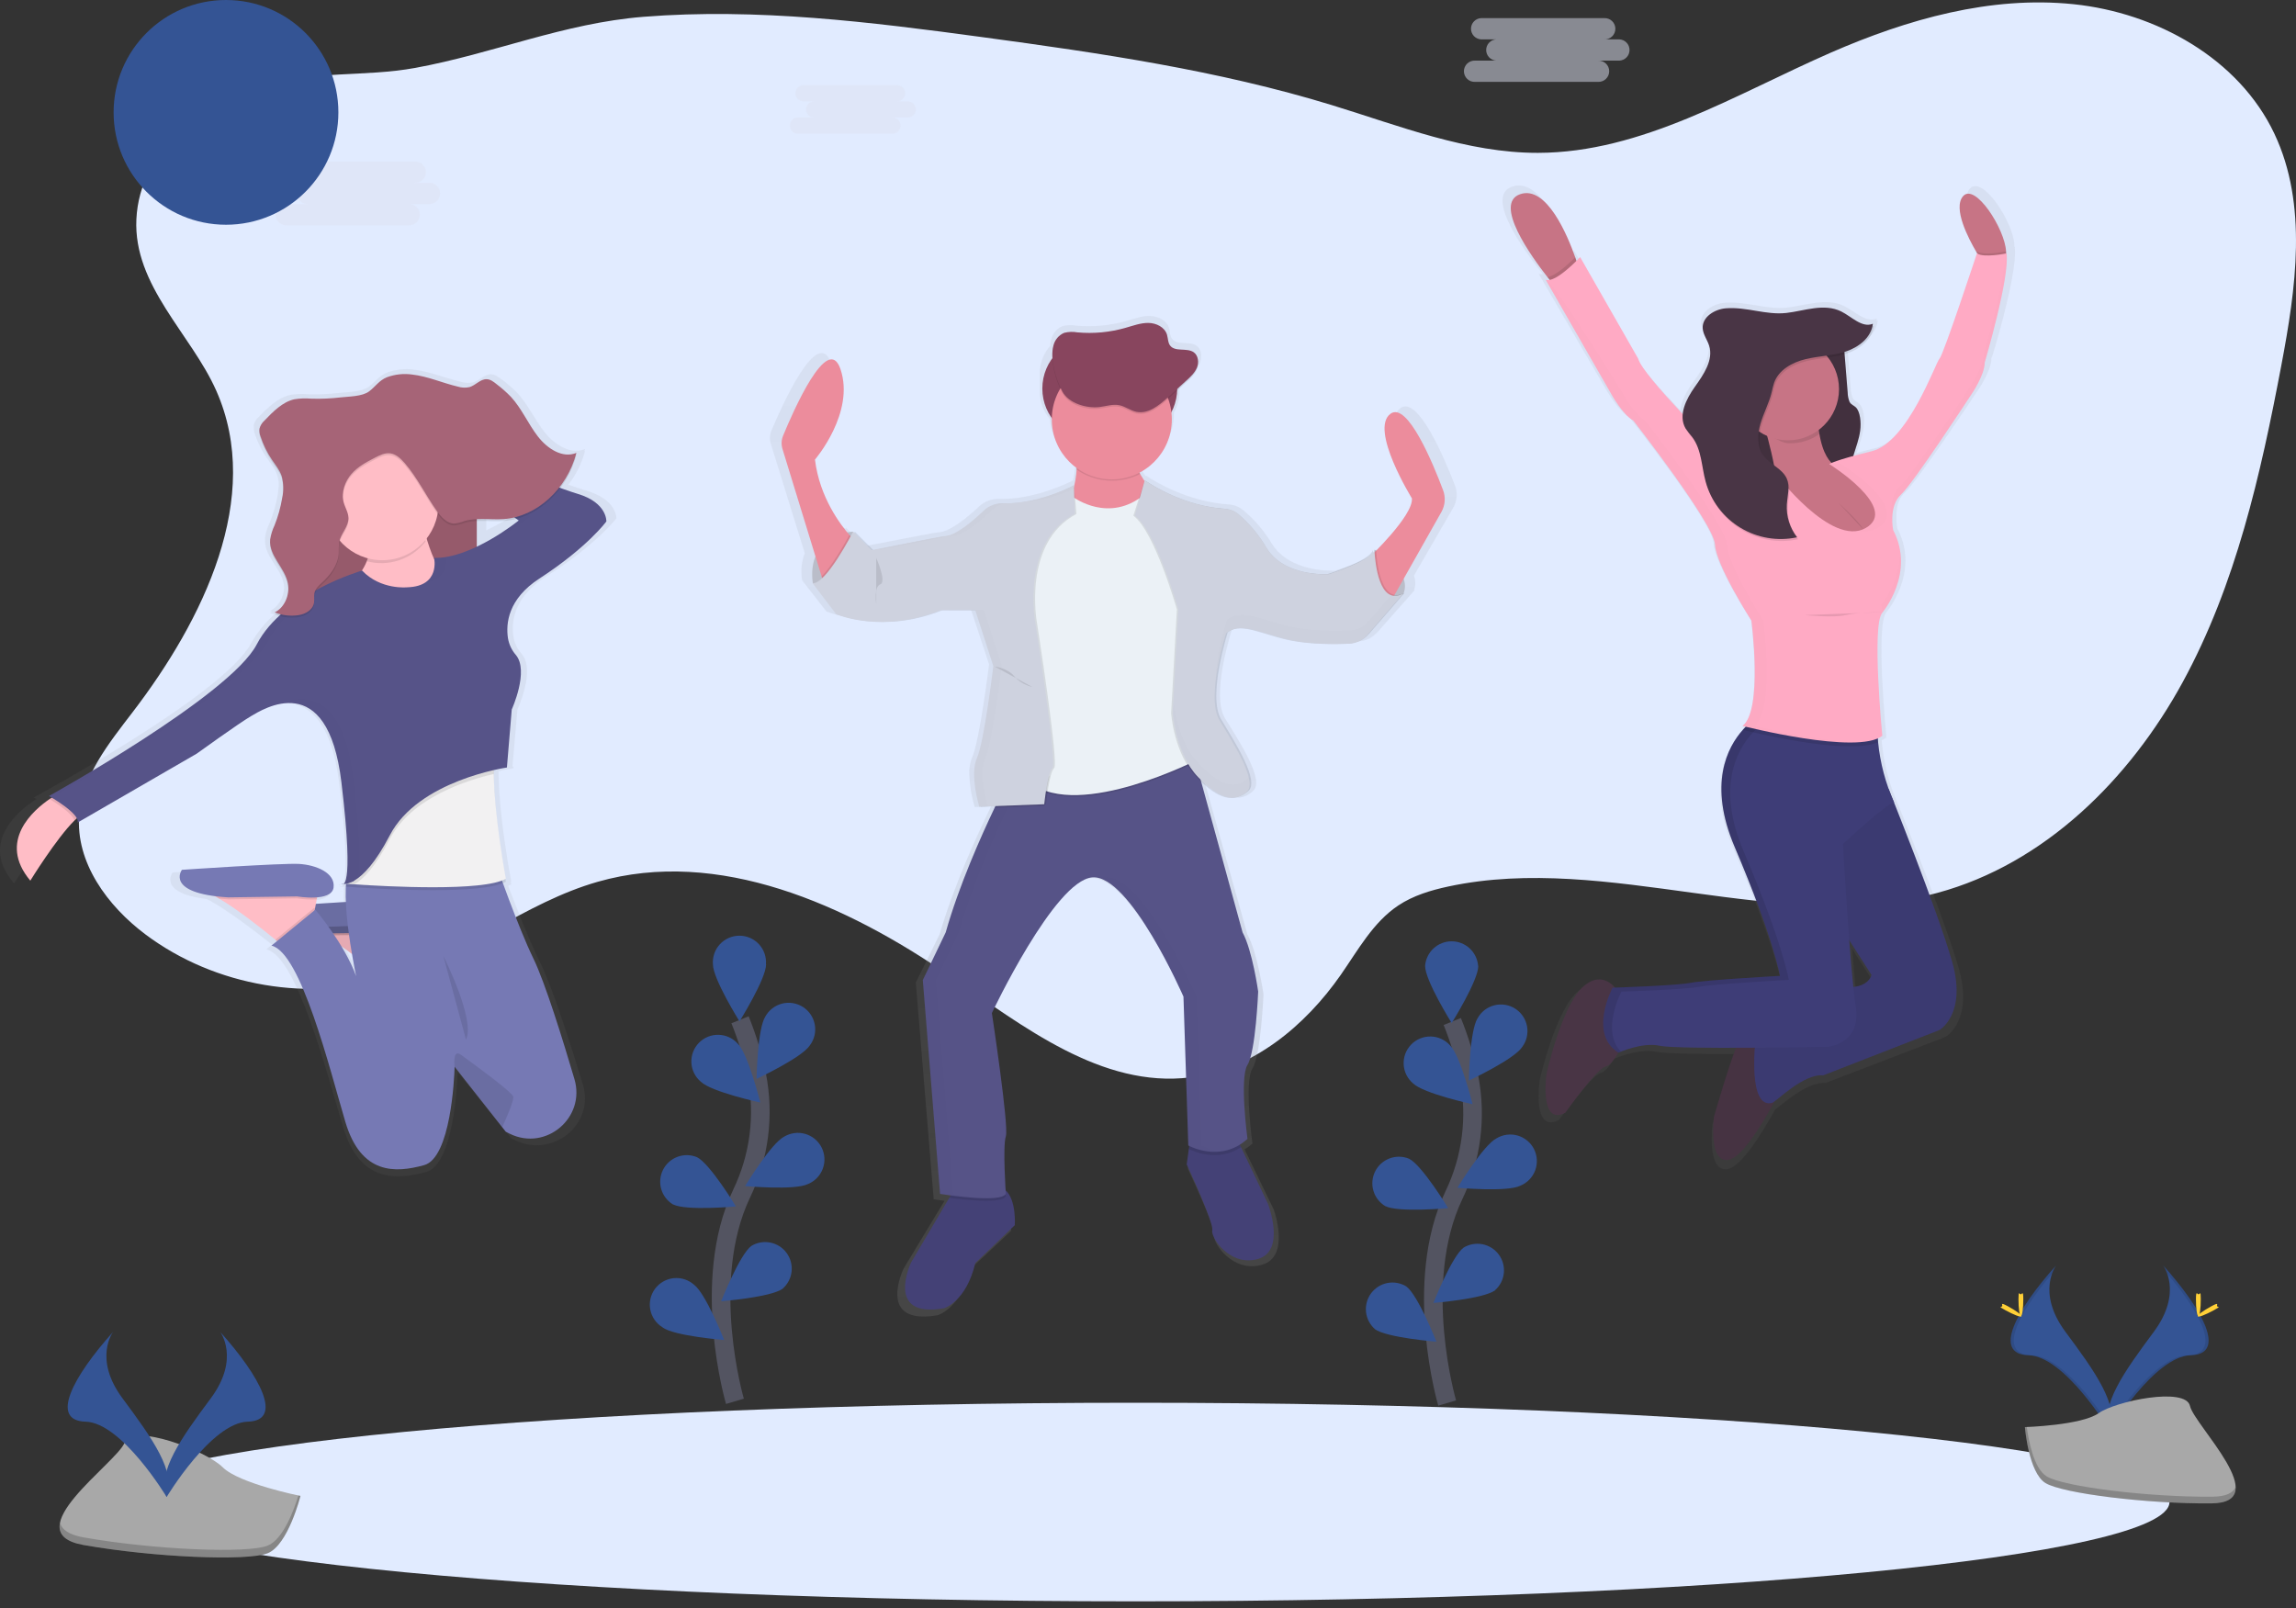 <svg width="247" height="173" viewBox="0 0 247 173" fill="none" xmlns="http://www.w3.org/2000/svg">
<rect x="0" y="0" width="247" height="173" fill="#333333" stroke="none"/>
<path d="M23.267 42.037C28.343 53.502 21.868 66.705 14.246 76.647C11.694 79.981 8.878 83.476 8.525 87.657C8.098 92.773 11.562 97.474 15.671 100.548C23.165 106.15 33.401 107.881 42.321 105.055C50.028 102.613 56.509 97.097 64.284 94.874C77.287 91.15 91.069 97.323 102.205 105.016C110.087 110.453 118.528 117.079 128.03 115.914C134.716 115.095 140.39 110.401 144.242 104.875C146.101 102.207 147.719 99.217 150.426 97.417C152.035 96.346 153.926 95.779 155.817 95.373C173.081 91.683 191.404 100.688 208.44 96.057C219.947 92.936 229.122 83.835 234.827 73.362C240.533 62.89 243.196 51.066 245.414 39.351C246.99 31.029 248.298 22.039 244.676 14.386C240.842 6.283 231.97 1.37 223.052 0.45C214.135 -0.471 205.192 2.07 196.977 5.653C186.713 10.142 176.652 16.425 165.449 16.445C157.819 16.461 150.543 13.533 143.248 11.299C131.052 7.567 118.369 5.713 105.731 4.002C93.631 2.364 81.411 0.84 69.238 1.807C60.625 2.491 53.019 5.783 44.661 7.307C39.213 8.301 33.739 7.567 28.392 9.232C21.808 11.291 15.036 16.063 14.672 23.579C14.329 30.733 20.575 35.954 23.267 42.037Z" fill="#E1EBFF"/>
<path d="M156.529 52.246C155.419 49.352 152.556 42.549 150.67 43.899C148.288 45.605 153.052 53.141 153.052 53.141C153.188 54.525 150.509 57.403 149.074 58.839C149.074 58.724 149.074 58.659 149.074 58.659C149.06 58.714 149.039 58.766 149.011 58.815L148.892 58.75C148.86 58.865 148.802 58.971 148.722 59.06C148.722 58.865 148.709 58.75 148.709 58.75C148.434 59.918 143.623 61.398 143.623 61.398C143.623 61.398 143.493 61.398 143.269 61.398C141.933 61.398 138.453 61.096 136.841 58.516C136.007 57.119 134.94 55.874 133.686 54.837C133.257 54.5 132.736 54.302 132.191 54.27C127.736 53.984 124.13 51.729 123.409 51.248L123.277 51.157L123.248 51.24C123.079 50.998 122.915 50.741 122.762 50.475L122.684 50.333C123.762 49.791 124.669 48.962 125.305 47.936C125.941 46.911 126.28 45.73 126.285 44.523C126.285 44.479 126.285 44.432 126.285 44.388C126.677 43.71 126.884 42.942 126.884 42.159V41.379L127.9 40.474C128.366 40.06 128.847 39.624 129.084 39.054C129.179 38.824 129.221 38.575 129.208 38.326C129.231 38.113 129.199 37.897 129.115 37.7C129.032 37.502 128.899 37.329 128.73 37.197C127.95 36.659 126.649 37.197 126.085 36.448C125.825 36.11 125.872 35.65 125.745 35.252C125.484 34.443 124.548 34.007 123.682 33.994C122.816 33.981 121.987 34.295 121.155 34.532C119.406 35.028 117.582 35.199 115.772 35.036C115.282 34.949 114.779 34.967 114.297 35.088C114.003 35.21 113.741 35.4 113.533 35.641C113.325 35.883 113.177 36.17 113.101 36.48C113.037 36.712 112.998 36.951 112.986 37.192C112.261 38.011 111.86 39.066 111.858 40.159V42.159C111.859 43.227 112.242 44.259 112.937 45.069C113.019 46.01 113.305 46.922 113.775 47.741C114.246 48.56 114.889 49.267 115.66 49.812C115.66 49.864 115.66 49.917 115.66 49.971L115.694 49.992C115.652 50.612 115.556 51.227 115.408 51.83V51.698C115.408 51.698 111.767 53.635 107.866 53.682H107.437C106.668 53.656 105.919 53.937 105.357 54.462C104.202 55.549 102.179 57.268 100.936 57.268C100.676 57.268 94.112 58.55 93.025 58.763L90.994 56.774L90.932 56.891L90.812 56.774C90.59 56.791 90.369 56.823 90.151 56.87C89.111 55.638 87.031 52.772 86.55 48.926C86.55 48.926 91.041 43.81 89.39 39.044C87.98 34.982 84.098 43.688 82.995 46.312C82.802 46.77 82.778 47.282 82.927 47.755L86.576 59.515C86.228 60.426 86.129 61.413 86.287 62.375H86.246L88.903 65.785C88.903 65.785 90.903 66.638 94.031 66.622C96.324 66.626 98.597 66.19 100.725 65.337H101.341L101.224 65.382H104.389L106.402 71.469C106.334 72.023 105.362 79.754 104.582 81.484C104.35 82.062 104.246 82.682 104.275 83.304C104.316 84.499 104.511 85.683 104.855 86.828L106.618 86.763L106.55 86.901C105.058 89.961 102.564 95.415 101.089 100.512L98.522 105.713L100.447 129.039H100.525L100.673 129.062C100.881 129.094 101.193 129.14 101.604 129.192L101.453 129.453L97.212 136.474C97.212 136.474 94.188 142.666 100.879 141.498C100.879 141.498 103.352 140.78 104.361 136.557L108.761 132.43C108.761 132.43 108.966 129.689 107.72 128.594C107.642 127.328 107.445 123.63 107.749 122.741C108.116 121.664 106.189 109.283 106.189 109.283C106.189 109.283 113.153 94.837 117.371 94.478C117.68 94.457 117.991 94.497 118.284 94.598C121.75 95.727 125.95 104.108 127.185 106.716L127.242 106.836V106.859L127.289 106.961V106.989L127.331 107.078V107.101L127.367 107.182V107.2L127.398 107.265V107.291L127.422 107.341V107.361L127.437 107.398V107.419V107.442L127.45 107.473L127.999 123.713L128.054 123.742H128.08L128.033 124.077L127.794 125.755C127.794 125.755 130.818 132.126 130.633 132.932C130.449 133.738 132.649 136.971 135.764 136.073C138.88 135.176 137.025 130.118 137.025 130.118L134.024 123.934L133.892 123.659C134.191 123.475 134.473 123.265 134.734 123.032C134.734 123.032 133.819 116.393 134.734 114.957C135.65 113.522 135.925 106.971 135.925 106.971C135.925 106.971 135.283 102.485 134.183 100.512L129.575 84.064C130.956 85.348 132.03 85.85 132.927 85.816H133.075C133.47 85.824 133.859 85.727 134.204 85.535C134.389 85.431 134.563 85.308 134.724 85.169C134.755 85.142 134.783 85.114 134.81 85.083V85.083C136.092 84.006 133.343 79.788 131.785 77.281C130.285 74.863 132.352 68.291 132.508 67.803C132.647 67.701 132.796 67.614 132.953 67.543C133.276 67.404 133.622 67.329 133.972 67.322C135.465 67.374 137.301 68.232 139.574 68.663C141.153 68.932 142.754 69.056 144.356 69.035H144.45C145.087 69.035 145.664 69.022 146.132 69.004C146.559 68.987 146.977 68.874 147.355 68.674V68.674C147.678 68.485 147.971 68.248 148.223 67.972L152.212 63.465L152.108 63.514C152.302 63.003 152.302 62.439 152.108 61.928L156.324 54.647C156.537 54.288 156.666 53.886 156.701 53.47C156.737 53.054 156.678 52.636 156.529 52.246V52.246Z" fill="url(#paint0_linear_1_745)"/>
<path d="M109.169 131.814L104.922 135.884C103.95 140.044 101.56 140.749 101.56 140.749C95.103 141.899 98.021 135.808 98.021 135.808L102.116 128.878L102.621 128.022C102.621 128.022 105.541 127.138 107.486 127.669C107.732 127.736 107.959 127.859 108.15 128.028C109.369 129.086 109.169 131.814 109.169 131.814Z" fill="#444176"/>
<path d="M135.353 135.441C132.344 136.326 130.222 133.143 130.412 132.344C130.602 131.546 127.664 125.276 127.664 125.276L127.892 123.622L128.106 122.091L133.047 122.444L133.512 123.422L136.409 129.52C136.409 129.52 138.362 134.557 135.353 135.441Z" fill="#444176"/>
<path opacity="0.1" d="M108.196 128.719C107.731 129.518 103.957 129.115 102.119 128.865L102.623 128.009C102.623 128.009 105.544 127.125 107.489 127.656C107.734 127.723 107.961 127.846 108.152 128.015C108.178 128.446 108.196 128.719 108.196 128.719Z" fill="black"/>
<path opacity="0.1" d="M133.517 123.417C130.987 125.102 128.293 123.828 127.887 123.617L128.101 122.085L133.042 122.439L133.517 123.417Z" fill="black"/>
<path d="M134.204 114.565C133.32 115.979 134.204 122.527 134.204 122.527C131.284 125.182 127.835 123.235 127.835 123.235L127.315 107.223C127.315 107.223 121.566 94.041 117.496 94.395C113.426 94.749 106.704 108.992 106.704 108.992C106.704 108.992 108.56 121.198 108.207 122.254C107.853 123.31 108.207 128.446 108.207 128.446C107.588 129.507 101.131 128.446 101.131 128.446L99.274 105.445L101.739 100.311C103.157 95.287 105.565 89.909 107.005 86.893C107.72 85.392 108.199 84.477 108.199 84.477L112.906 83.496L128.184 80.329L133.673 100.311C134.734 102.256 135.353 106.68 135.353 106.68C135.353 106.68 135.088 113.15 134.204 114.565Z" fill="#565387"/>
<g opacity="0.1">
<path opacity="0.1" d="M129.25 123.235L128.73 107.223C128.73 107.223 122.98 94.041 118.91 94.395C118.728 94.413 118.549 94.453 118.377 94.515C122.346 95.833 127.315 107.223 127.315 107.223L127.835 123.235C128.92 123.787 130.143 124.011 131.354 123.877C130.62 123.789 129.908 123.571 129.25 123.235V123.235Z" fill="black"/>
<path opacity="0.1" d="M102.535 128.454L100.678 105.453L103.154 100.311C104.571 95.287 106.979 89.909 108.42 86.893C109.135 85.392 109.614 84.477 109.614 84.477L114.321 83.497L128.267 80.597L128.192 80.319L112.906 83.497L108.199 84.477C108.199 84.477 107.72 85.392 107.005 86.893C105.559 89.909 103.157 95.298 101.739 100.311L99.264 105.442L101.12 128.444C101.12 128.444 104.647 129.023 106.738 128.896C105.33 128.82 103.928 128.672 102.535 128.454V128.454Z" fill="black"/>
</g>
<path d="M91.777 57.198C91.777 57.198 86.734 57.458 87.442 62.771L88.856 62.947L90.978 60.649L92.04 58.703V58.261L91.777 57.198Z" fill="#CED2DF"/>
<path opacity="0.1" d="M91.777 57.198C91.777 57.198 86.734 57.458 87.442 62.771L88.856 62.947L90.978 60.649L92.04 58.703V58.261L91.777 57.198Z" fill="black"/>
<path d="M147.872 59.143C147.872 59.143 152.033 61.353 150.969 63.92L149.643 64.44L147.875 63.468L147.615 61.169L147.792 59.577L147.872 59.143Z" fill="#CED2DF"/>
<path opacity="0.1" d="M147.872 59.143C147.872 59.143 152.033 61.353 150.969 63.92L149.643 64.44L147.875 63.468L147.615 61.169L147.792 59.577L147.872 59.143Z" fill="black"/>
<path d="M121.157 36.318H117.618C114.589 36.318 112.133 38.774 112.133 41.803C112.133 44.832 114.589 47.287 117.618 47.287H121.157C124.186 47.287 126.642 44.832 126.642 41.803C126.642 38.774 124.186 36.318 121.157 36.318Z" fill="#88455E"/>
<path d="M91.743 57.949L88.646 62.89L88.386 62.011L84.178 48.301C84.034 47.834 84.057 47.331 84.243 46.879C85.307 44.294 89.057 35.697 90.417 39.715C92.008 44.395 87.673 49.446 87.673 49.446C88.167 53.544 90.469 56.514 91.374 57.544C91.603 57.812 91.743 57.949 91.743 57.949Z" fill="#EC8C9C"/>
<path d="M147.209 60.071C147.209 60.071 152.075 55.471 151.89 53.614C151.89 53.614 147.29 46.185 149.591 44.513C151.411 43.181 154.176 49.89 155.247 52.743C155.389 53.123 155.446 53.529 155.414 53.934C155.382 54.338 155.262 54.73 155.062 55.084L149.248 65.379L147.209 60.071Z" fill="#EC8C9C"/>
<path d="M115.714 47.246C115.714 47.246 116.599 52.907 114.034 55.032C111.47 57.156 121.378 57.143 121.378 57.143L124.917 53.869C124.917 53.869 120.848 50.065 122.086 47.235L115.714 47.246Z" fill="#EC8C9C"/>
<path opacity="0.1" d="M115.538 53.703C115.538 53.703 119.342 56.535 123.144 53.349L129.336 66.177L128.982 81.835C128.982 81.835 116.154 88.469 110.846 84.401C105.539 80.334 109.962 78.21 109.962 78.21L108.724 66.18L110.051 58.394C110.051 58.394 112.438 54.678 112.617 54.678C112.797 54.678 115.538 53.703 115.538 53.703Z" fill="black"/>
<path d="M115.538 53.526C115.538 53.526 119.342 56.363 123.147 53.172L129.338 66.001L128.985 81.658C128.985 81.658 116.157 88.292 110.849 84.225C105.541 80.158 109.965 78.033 109.965 78.033L108.727 66.003L110.053 58.217C110.053 58.217 112.44 54.501 112.62 54.501C112.799 54.501 115.538 53.526 115.538 53.526Z" fill="#EBF1F6"/>
<path opacity="0.1" d="M115.538 52.202C115.538 52.202 111.931 54.257 108.014 54.155C107.647 54.144 107.281 54.205 106.938 54.337C106.594 54.468 106.281 54.666 106.015 54.92C104.899 55.991 102.946 57.687 101.737 57.687C101.477 57.687 93.951 59.19 93.951 59.19L91.962 57.2C91.962 57.2 88.997 62.994 87.582 62.729L90.149 66.091C90.149 66.091 95.014 68.213 101.383 65.649H105.099L107.044 71.664C107.044 71.664 106.072 79.804 105.276 81.572C104.48 83.341 105.536 86.791 105.536 86.791L112.524 86.531C112.524 86.531 112.877 83.08 113.408 82.63C113.938 82.181 111.551 66.973 111.551 66.973C111.551 66.973 109.96 58.391 115.798 55.297L115.538 52.202Z" fill="black"/>
<path opacity="0.1" d="M112.903 83.507C112.646 84.556 112.463 85.623 112.355 86.698L107.005 86.901C107.721 85.4 108.199 84.485 108.199 84.485L112.903 83.507Z" fill="black"/>
<path opacity="0.1" d="M91.743 57.949L88.646 62.89L88.386 62.011C89.522 60.883 90.854 58.524 91.384 57.541C91.603 57.812 91.743 57.949 91.743 57.949Z" fill="black"/>
<path d="M115.538 52.202C115.538 52.202 111.751 54.257 107.837 54.155C107.47 54.144 107.104 54.205 106.761 54.337C106.417 54.468 106.104 54.666 105.838 54.92C104.722 55.991 102.769 57.687 101.56 57.687C101.3 57.687 93.774 59.19 93.774 59.19L91.777 57.198C91.777 57.198 88.812 62.992 87.398 62.726L89.964 66.089C89.964 66.089 94.83 68.211 101.198 65.647H104.915L106.86 71.659C106.86 71.659 105.887 79.799 105.091 81.567C104.296 83.335 105.351 86.786 105.351 86.786L112.339 86.526C112.339 86.526 112.693 83.075 113.223 82.625C113.754 82.175 111.366 66.968 111.366 66.968C111.366 66.968 109.775 58.386 115.613 55.291L115.538 52.202Z" fill="#CED2DF"/>
<path opacity="0.1" d="M123.147 51.666C123.147 51.666 126.756 54.418 131.575 54.735C132.102 54.768 132.606 54.964 133.018 55.294C134.233 56.325 135.263 57.556 136.063 58.935C138.008 62.12 142.786 61.767 142.786 61.767C142.786 61.767 147.43 60.308 147.695 59.166C147.695 59.166 147.828 65.407 150.748 63.899L146.907 68.325C146.665 68.605 146.368 68.832 146.035 68.993C145.702 69.153 145.34 69.244 144.97 69.259C143.527 69.316 141.02 69.334 138.903 68.923C135.717 68.305 133.419 66.801 131.739 68.128C131.739 68.128 129.528 75.027 131.031 77.505C132.534 79.983 135.192 84.139 133.952 85.203C132.711 86.266 131.208 86.175 128.732 83.611C126.257 81.047 125.989 76.712 125.989 76.712L126.608 65.566C126.608 65.566 124.221 57.161 121.927 55.481L123.147 51.666Z" fill="black"/>
<path opacity="0.1" d="M151.099 63.787L147.248 68.232C146.992 68.526 146.675 68.763 146.32 68.923V68.923C146.003 69.066 145.663 69.147 145.316 69.16C143.873 69.22 141.366 69.238 139.249 68.825C136.269 68.245 134.064 66.892 132.415 67.805C132.298 67.87 132.187 67.944 132.082 68.026C132.082 68.026 129.872 74.925 131.375 77.404C132.878 79.882 135.535 84.037 134.295 85.101C134.087 85.284 133.854 85.435 133.603 85.551C132.49 86.053 131.109 85.619 129.076 83.51C126.6 80.943 126.332 76.611 126.332 76.611L126.951 65.465C126.951 65.465 124.564 57.06 122.27 55.38L123.282 51.752C123.979 52.226 127.458 54.449 131.759 54.733C132.287 54.766 132.791 54.961 133.203 55.292C134.418 56.323 135.448 57.554 136.248 58.932C138.193 62.118 142.97 61.764 142.97 61.764C144.115 61.399 145.234 60.954 146.317 60.433V60.433C146.996 60.1 147.594 59.736 147.877 59.393C147.957 59.303 148.015 59.196 148.046 59.081C148.046 59.081 148.182 65.29 151.099 63.787Z" fill="black"/>
<path d="M150.922 63.876L147.074 68.325C146.862 68.57 146.608 68.774 146.325 68.929V68.929C145.961 69.126 145.557 69.237 145.144 69.254C143.701 69.314 141.194 69.332 139.077 68.918C136.204 68.359 134.048 67.08 132.423 67.81C132.237 67.891 132.062 67.995 131.902 68.12C131.902 68.12 129.692 75.019 131.195 77.497C132.698 79.975 135.356 84.131 134.115 85.195C133.955 85.333 133.781 85.454 133.595 85.556C132.451 86.188 131.036 85.816 128.891 83.603C126.415 81.037 126.148 76.704 126.148 76.704L126.766 65.558C126.766 65.558 124.379 57.154 122.086 55.474L123.147 51.669L123.274 51.758C123.971 52.231 127.45 54.454 131.752 54.738C132.279 54.771 132.783 54.966 133.195 55.297C134.41 56.328 135.44 57.559 136.24 58.938C138.185 62.123 142.962 61.77 142.962 61.77C144.108 61.404 145.226 60.959 146.309 60.438V60.438C147.113 60.027 147.768 59.577 147.869 59.166C147.869 59.166 147.869 59.247 147.869 59.39C147.948 60.464 148.338 65.205 150.922 63.876Z" fill="#CED2DF"/>
<path opacity="0.1" d="M122.164 47.378H115.662C115.805 48.412 115.846 49.457 115.785 50.499C116.777 51.197 117.941 51.612 119.151 51.699C120.362 51.786 121.573 51.542 122.655 50.993C122.031 49.838 121.651 48.528 122.164 47.378Z" fill="black"/>
<path d="M119.607 51.578C123.173 51.578 126.064 48.687 126.064 45.121C126.064 41.555 123.173 38.664 119.607 38.664C116.041 38.664 113.15 41.555 113.15 45.121C113.15 48.687 116.041 51.578 119.607 51.578Z" fill="#EC8C9C"/>
<path opacity="0.1" d="M118.265 43.972C118.986 43.886 119.706 43.631 120.416 43.774C121.061 43.904 121.61 44.349 122.255 44.484C123.498 44.744 124.652 43.829 125.591 42.976L127.619 41.129C128.069 40.721 128.532 40.292 128.764 39.73C128.995 39.169 128.915 38.43 128.42 38.076C127.679 37.556 126.402 38.076 125.867 37.338C125.625 37.005 125.661 36.558 125.536 36.16C125.276 35.364 124.382 34.93 123.544 34.919C122.707 34.909 121.906 35.216 121.105 35.439C119.418 35.929 117.654 36.097 115.904 35.936C115.432 35.85 114.947 35.867 114.482 35.986C114.196 36.108 113.942 36.295 113.741 36.533C113.541 36.771 113.399 37.053 113.327 37.356C112.927 38.771 113.611 41.051 114.297 42.318C114.984 43.584 116.895 44.141 118.265 43.972Z" fill="black"/>
<path d="M118.265 43.795C118.986 43.709 119.706 43.454 120.416 43.597C121.061 43.727 121.61 44.172 122.255 44.307C123.498 44.567 124.652 43.652 125.591 42.799L127.619 40.952C128.069 40.544 128.532 40.115 128.764 39.553C128.995 38.992 128.915 38.253 128.42 37.899C127.679 37.379 126.402 37.899 125.867 37.161C125.625 36.828 125.661 36.381 125.536 35.983C125.276 35.187 124.382 34.753 123.544 34.742C122.707 34.732 121.906 35.039 121.105 35.263C119.418 35.752 117.654 35.92 115.904 35.759C115.432 35.673 114.947 35.69 114.482 35.809C114.196 35.931 113.942 36.118 113.741 36.356C113.541 36.594 113.399 36.876 113.327 37.179C112.927 38.594 113.611 40.874 114.297 42.141C114.984 43.407 116.895 43.951 118.265 43.795Z" fill="#88455E"/>
<path opacity="0.1" d="M107.003 71.706C107.003 71.706 108.417 71.883 109.125 72.767C109.832 73.651 111.07 73.916 111.07 73.916" fill="black"/>
<path opacity="0.1" d="M94.263 60.027C94.263 60.027 95.418 62.604 94.705 62.864C93.992 63.124 94.263 64.986 94.263 64.986" fill="black"/>
<g opacity="0.1">
<path opacity="0.1" d="M94.661 59.143C94.661 59.143 102.179 57.64 102.439 57.64C103.651 57.64 105.601 55.944 106.717 54.873C107.056 54.548 107.473 54.316 107.928 54.199H107.832C107.465 54.188 107.099 54.249 106.756 54.381C106.412 54.512 106.098 54.71 105.832 54.964C104.717 56.035 102.764 57.731 101.555 57.731C101.344 57.731 96.533 58.685 94.58 59.073L94.661 59.143Z" fill="black"/>
<path opacity="0.1" d="M115.548 52.574V52.244C113.739 53.166 111.793 53.789 109.785 54.087C111.777 53.91 113.726 53.398 115.548 52.574V52.574Z" fill="black"/>
<path opacity="0.1" d="M106.251 86.742C106.251 86.742 105.19 83.291 105.991 81.523C106.792 79.754 107.759 71.615 107.759 71.615L105.819 65.6H102.093L101.867 65.688H104.922L106.86 71.706C106.86 71.706 105.887 79.845 105.091 81.614C104.296 83.382 105.351 86.833 105.351 86.833L112.339 86.573V86.518L106.251 86.742Z" fill="black"/>
</g>
<g opacity="0.1">
<path opacity="0.1" d="M134.204 83.78C134.043 83.918 133.869 84.039 133.684 84.141C132.54 84.773 131.125 84.401 128.979 82.188C127.014 80.152 126.441 76.987 126.288 75.788L126.236 76.704C126.236 76.704 126.496 81.039 128.979 83.603C131.125 85.824 132.54 86.188 133.684 85.556C133.869 85.454 134.043 85.333 134.204 85.195C134.576 84.875 134.597 84.274 134.402 83.525C134.353 83.622 134.286 83.709 134.204 83.78V83.78Z" fill="black"/>
<path opacity="0.1" d="M149.672 64.008L147.167 66.903C146.956 67.147 146.702 67.351 146.418 67.506V67.506C146.055 67.703 145.651 67.814 145.238 67.831C143.795 67.891 141.288 67.909 139.171 67.496C136.297 66.936 134.142 65.657 132.516 66.388C132.331 66.469 132.156 66.573 131.996 66.697C131.996 66.697 130.568 71.154 130.787 74.189C130.956 71.352 131.996 68.112 131.996 68.112C132.156 67.987 132.331 67.883 132.516 67.802C134.144 67.072 136.297 68.351 139.171 68.91C141.288 69.321 143.792 69.303 145.238 69.246C145.651 69.229 146.055 69.118 146.418 68.921C146.701 68.768 146.955 68.567 147.167 68.325L151.019 63.881C150.819 64.005 150.594 64.081 150.36 64.103C150.126 64.125 149.891 64.093 149.672 64.008V64.008Z" fill="black"/>
</g>
<path d="M36.579 95.862C36.609 95.892 36.649 95.911 36.691 95.916C36.734 95.922 36.777 95.914 36.814 95.893C36.735 95.894 36.655 95.884 36.579 95.862V95.862Z" fill="url(#paint1_linear_1_745)"/>
<path d="M63.08 52.785C62.612 52.65 61.944 52.428 61.14 52.148C61.975 51.073 62.587 49.842 62.937 48.528L62.87 48.554C62.893 48.473 62.916 48.395 62.937 48.312C61.395 48.939 59.689 47.878 58.602 46.515C57.515 45.152 56.782 43.462 55.591 42.209C55.095 41.71 54.561 41.25 53.994 40.833C53.643 40.573 53.266 40.279 52.837 40.266C52.143 40.245 51.599 40.926 50.931 41.127C50.491 41.226 50.033 41.209 49.602 41.077C47.878 40.682 46.221 39.951 44.461 39.759C43.519 39.642 42.563 39.75 41.67 40.074C40.786 40.409 40.383 41.077 39.668 41.613C38.888 42.188 37.364 42.175 36.456 42.276C35.355 42.402 34.246 42.448 33.138 42.414C32.502 42.359 31.86 42.382 31.23 42.484C29.911 42.773 28.853 43.821 27.864 44.825C27.595 45.052 27.401 45.356 27.308 45.696C27.295 45.792 27.295 45.889 27.308 45.984C27.298 46.247 27.343 46.508 27.441 46.752C27.745 47.654 28.175 48.51 28.717 49.292C29.12 49.87 29.591 50.413 29.82 51.097C29.928 51.433 29.985 51.784 29.989 52.137C29.978 52.512 29.939 52.886 29.872 53.255C29.698 54.276 29.411 55.275 29.017 56.233C28.772 56.725 28.603 57.251 28.517 57.793C28.51 57.904 28.51 58.015 28.517 58.126C28.452 59.843 30.184 61.078 30.52 62.784C30.547 62.925 30.564 63.069 30.569 63.213C30.532 64.276 29.927 65.317 29.032 65.73C29.11 65.761 29.191 65.787 29.271 65.813C29.194 65.862 29.114 65.905 29.032 65.943C29.196 66.006 29.362 66.06 29.531 66.105C28.515 66.99 27.66 68.046 27.006 69.225C23.997 74.827 3.62 85.798 3.62 85.798L3.922 85.97L3.677 86.128C1.914 87.301 -2.223 90.721 1.516 95.045C1.516 95.045 4.437 90.437 6.483 88.474C6.574 88.386 6.665 88.305 6.743 88.23C6.788 88.299 6.818 88.376 6.832 88.458C6.845 88.54 6.842 88.623 6.821 88.703L20.219 81.174C20.219 81.174 24.98 77.841 26.309 77.089C27.245 76.506 28.262 76.068 29.328 75.789L29.172 75.854C29.673 75.716 30.19 75.643 30.709 75.635C33.081 75.672 35.65 77.409 36.495 84.287C37.629 93.498 37.104 95.16 36.74 95.386C36.695 95.383 36.651 95.375 36.607 95.363C36.619 95.373 36.631 95.381 36.644 95.389C36.594 95.385 36.546 95.376 36.498 95.363C36.524 95.387 36.556 95.404 36.591 95.412C36.625 95.42 36.661 95.419 36.696 95.409C36.72 95.417 36.746 95.419 36.772 95.416C36.797 95.413 36.822 95.404 36.844 95.391C36.904 95.395 36.964 95.395 37.023 95.391C37.023 95.476 37.017 95.563 37.005 95.651C36.987 95.651 36.899 95.701 37.005 95.706C36.977 96.226 36.979 96.79 37.005 97.381C35.827 97.446 34.649 97.516 33.624 97.578L33.716 97.092L33.757 96.874C34.662 96.801 35.52 96.535 35.622 95.802C35.843 94.19 33.63 93.329 31.747 93.222C29.864 93.116 18.573 93.867 18.573 93.867C18.573 93.867 16.88 96.06 22.25 96.728C22.41 96.811 22.575 96.898 22.747 96.988C24.851 98.187 27.703 100.395 29.071 101.482L29.261 101.632L28.647 102.132C31.968 102.883 35.18 115.574 36.951 121.375C38.721 127.177 42.596 126.967 45.808 126.106C48.817 125.3 49.188 116.562 49.238 115.465V115.353L54.59 121.963L54.995 122.465C55.151 122.547 55.306 122.623 55.458 122.694C59.51 124.621 63.985 120.926 62.714 116.713C61.426 112.466 59.429 106.186 58.098 103.531C56.982 101.307 55.541 97.615 54.668 95.303C54.781 95.257 54.892 95.204 54.998 95.144C54.998 95.144 54.977 95.04 54.943 94.85L54.998 94.822C54.998 94.822 53.698 88.133 53.641 83.38C53.641 83.296 53.641 83.21 53.641 83.12C53.641 83.067 53.641 83.016 53.641 82.966C54.608 82.745 55.222 82.659 55.222 82.659L55.24 82.451L55.128 82.475L55.666 76.314C55.666 76.314 57.643 72.109 56.129 70.359C55.669 69.847 55.362 69.216 55.242 68.539C54.982 66.929 55.242 64.243 58.766 62.011C64.191 58.571 66.308 55.77 66.308 55.77C66.308 55.77 66.401 53.763 63.08 52.785ZM52.306 57.06V54.212C53.313 54.163 54.34 54.28 55.352 54.212C55.848 54.178 56.34 54.095 56.821 53.965L57.065 54.134C55.585 55.273 53.99 56.253 52.306 57.06V57.06ZM36.925 101.695C37.322 101.971 37.723 102.257 38.116 102.545C38.36 103.95 38.576 104.94 38.592 105.011C38.143 103.855 37.584 102.744 36.925 101.695V101.695Z" fill="url(#paint2_linear_1_745)"/>
<path d="M45.522 99.354L45.288 100.626L45.108 101.599L44.781 103.377L41.603 105.601C41.603 105.601 41.317 105.356 40.843 104.969C39.543 103.897 36.805 101.723 34.795 100.548C34.278 100.218 33.719 99.96 33.133 99.781L45.522 99.354Z" fill="#FFBDC6"/>
<path opacity="0.1" d="M45.522 99.354L45.288 100.626C44.587 100.665 43.885 100.629 43.192 100.519L35.778 100.626C35.427 100.605 35.099 100.577 34.792 100.545C34.276 100.216 33.717 99.957 33.13 99.778L45.522 99.354Z" fill="black"/>
<path d="M43.192 100.311C43.192 100.311 46.9 100.946 47.111 99.357C47.321 97.768 45.205 96.931 43.408 96.811C41.611 96.691 30.8 97.451 30.8 97.451C30.8 97.451 28.894 99.992 35.778 100.415L43.192 100.311Z" fill="#7679B4"/>
<path opacity="0.1" d="M45.522 99.354L45.288 100.626L45.108 101.599L44.781 103.377L41.603 105.601C41.603 105.601 41.317 105.356 40.843 104.969C39.543 103.897 36.805 101.723 34.795 100.548C34.278 100.218 33.719 99.96 33.133 99.781L45.522 99.354Z" fill="black"/>
<path opacity="0.1" d="M45.522 99.354L45.288 100.626C44.587 100.665 43.885 100.629 43.192 100.519L35.778 100.626C35.427 100.605 35.099 100.577 34.792 100.545C34.276 100.216 33.717 99.957 33.13 99.778L45.522 99.354Z" fill="black"/>
<path opacity="0.1" d="M43.192 100.311C43.192 100.311 46.9 100.946 47.111 99.357C47.321 97.768 45.205 96.931 43.408 96.811C41.611 96.691 30.8 97.451 30.8 97.451C30.8 97.451 28.894 99.992 35.778 100.415L43.192 100.311Z" fill="black"/>
<path d="M51.292 48.091H31.911V71.074H51.292V48.091Z" fill="#A66477"/>
<path opacity="0.1" d="M51.292 48.091H31.911V71.074H51.292V48.091Z" fill="black"/>
<path d="M9.193 87.439C8.873 87.52 8.467 87.826 8.012 88.274C6.054 90.209 3.261 94.746 3.261 94.746C-0.317 90.487 3.643 87.119 5.342 85.962C5.752 85.681 6.028 85.53 6.028 85.53L9.193 87.439Z" fill="#FFBDC6"/>
<path d="M45.311 55.346C45.311 55.346 46.266 62.019 49.547 63.608C52.829 65.197 45.311 68.161 45.311 68.161L35.037 64.349C35.037 64.349 40.862 62.443 39.697 56.828L45.311 55.346Z" fill="#FFBDC6"/>
<path d="M34.306 95.487L34.072 96.759L33.892 97.732L33.565 99.51L30.387 101.734C30.387 101.734 30.101 101.489 29.628 101.102C28.327 100.03 25.589 97.856 23.579 96.681C23.062 96.351 22.503 96.093 21.917 95.914L34.306 95.487Z" fill="#FFBDC6"/>
<path opacity="0.1" d="M34.306 95.487L34.072 96.759C33.371 96.798 32.669 96.762 31.976 96.652L24.562 96.759C24.211 96.738 23.883 96.71 23.576 96.678C23.06 96.349 22.501 96.091 21.915 95.911L34.306 95.487Z" fill="black"/>
<path d="M31.965 96.442C31.965 96.442 35.674 97.076 35.884 95.487C36.095 93.899 33.978 93.051 32.176 92.947C30.374 92.843 19.571 93.581 19.571 93.581C19.571 93.581 17.665 96.122 24.549 96.546L31.965 96.442Z" fill="#7679B4"/>
<path opacity="0.1" d="M33.882 97.734L33.554 99.513L30.377 101.736C30.377 101.736 30.09 101.492 29.617 101.105L33.82 97.659L33.882 97.734Z" fill="black"/>
<path d="M54.85 121.981C54.704 121.91 54.557 121.835 54.408 121.755L54.02 121.261L48.903 114.76V114.874C48.869 115.953 48.499 124.561 45.623 125.354C42.552 126.202 38.844 126.413 37.151 120.694C35.458 114.976 32.384 102.478 29.206 101.736L33.918 97.87C33.918 97.87 37.039 101.51 38.313 105.016C38.266 104.792 36.111 94.725 37.889 92.947H53.352C53.352 92.947 55.734 99.744 57.377 103.115C58.652 105.731 60.563 111.915 61.798 116.099C63.02 120.239 58.751 123.88 54.85 121.981Z" fill="#7679B4"/>
<path opacity="0.1" d="M54.418 94.85C52.033 96.262 41.548 95.688 38.131 95.459L37.203 95.391C37.101 95.391 37.218 95.334 37.218 95.334L37.315 94.372L39.855 87.912L53.466 80.027C53.191 80.857 53.097 82.129 53.12 83.588C53.188 88.263 54.418 94.85 54.418 94.85Z" fill="black"/>
<path d="M54.418 94.536C52.033 95.948 41.548 95.373 38.131 95.144L37.203 95.077H37.049L37.218 95.032L38.056 94.811L39.855 87.608L53.466 79.718C53.191 80.548 53.097 81.819 53.12 83.278C53.188 87.946 54.418 94.536 54.418 94.536Z" fill="#F2F1F2"/>
<path opacity="0.1" d="M53.12 83.268C50.354 83.905 44.263 85.78 41.923 90.289C40.362 93.3 39.062 94.593 38.134 95.134L37.205 95.066L37.221 95.009L38.058 94.788L39.858 87.585L53.469 79.695C53.188 80.548 53.097 81.809 53.12 83.268Z" fill="black"/>
<path opacity="0.1" d="M6.015 85.533L9.193 87.439C8.873 87.519 8.467 87.826 8.012 88.274C7.752 87.493 6.083 86.422 5.329 85.964C5.739 85.683 6.015 85.533 6.015 85.533Z" fill="black"/>
<path opacity="0.1" d="M36.645 95.199C36.61 95.219 36.569 95.226 36.529 95.221C36.489 95.216 36.452 95.198 36.423 95.17C36.495 95.191 36.57 95.2 36.645 95.199V95.199Z" fill="black"/>
<path d="M43.826 63.184C43.826 63.184 40.966 63.501 38.953 61.385C38.953 61.385 30.481 63.821 27.62 69.329C24.759 74.837 5.271 85.639 5.271 85.639C5.271 85.639 8.652 87.546 8.343 88.5L21.158 81.086C21.158 81.086 25.711 77.802 26.983 77.06C28.255 76.319 35.245 71.766 36.727 84.157C38.209 96.549 36.727 95.079 36.727 95.079C36.727 95.079 38.846 95.82 41.928 89.878C45.01 83.936 54.533 82.571 54.533 82.571L55.053 76.33C55.053 76.33 56.943 72.19 55.495 70.463C55.053 69.955 54.76 69.335 54.647 68.671C54.405 67.085 54.647 64.44 58.028 62.243C63.229 58.862 65.231 56.1 65.231 56.1C65.231 56.1 65.338 54.088 62.16 53.136C58.982 52.184 46.06 46.993 46.06 46.993L45.636 48.793L55.804 55.996C55.804 55.996 50.72 60.126 46.703 60.022C46.687 60.004 47.428 63.078 43.826 63.184Z" fill="#565388"/>
<path opacity="0.1" d="M45.79 58.251C45.539 57.398 45.344 56.529 45.205 55.651L39.59 57.143C39.836 58.215 39.792 59.332 39.463 60.381C40.61 60.687 41.822 60.648 42.948 60.269C44.073 59.889 45.062 59.187 45.79 58.248V58.251Z" fill="black"/>
<path d="M41.127 60.272C44.462 60.272 47.165 57.568 47.165 54.233C47.165 50.898 44.462 48.195 41.127 48.195C37.792 48.195 35.089 50.898 35.089 54.233C35.089 57.568 37.792 60.272 41.127 60.272Z" fill="#FFBDC6"/>
<path opacity="0.1" d="M44.336 40.5C46.011 40.69 47.605 41.41 49.254 41.8C49.666 41.929 50.105 41.946 50.525 41.849C51.165 41.652 51.685 40.981 52.346 41.002C52.754 41.002 53.126 41.293 53.453 41.561C53.996 41.973 54.507 42.426 54.98 42.916C56.116 44.151 56.824 45.815 57.861 47.157C58.899 48.499 60.535 49.544 62.009 48.928C61.008 52.829 57.721 55.812 54.169 56.053C52.751 56.15 51.308 55.856 49.927 56.272C49.585 56.411 49.224 56.499 48.856 56.532C48.075 56.532 47.431 55.806 46.937 55.102C45.782 53.443 44.856 51.56 43.556 50.049C43.127 49.55 42.62 49.074 42.014 48.983C41.408 48.892 40.849 49.18 40.308 49.461C39.416 49.924 38.503 50.403 37.811 51.193C37.12 51.984 36.683 53.167 36.969 54.238C37.122 54.816 37.476 55.336 37.489 55.942C37.489 56.904 36.652 57.609 36.483 58.542C36.445 58.936 36.431 59.332 36.441 59.728C36.365 61.013 35.528 62.068 34.649 62.872C34.309 63.187 33.929 63.522 33.83 64.008C33.762 64.339 33.83 64.69 33.786 65.025C33.658 65.86 32.826 66.281 32.09 66.39C31.231 66.516 30.353 66.412 29.547 66.089C30.587 65.603 31.209 64.216 30.97 62.968C30.642 61.249 28.915 60.017 29.061 58.264C29.142 57.727 29.303 57.206 29.539 56.717C29.916 55.771 30.19 54.788 30.356 53.783C30.526 53.01 30.509 52.208 30.306 51.443C30.085 50.769 29.635 50.233 29.25 49.664C28.729 48.89 28.318 48.047 28.028 47.16C27.923 46.898 27.883 46.614 27.911 46.333C27.995 46.001 28.176 45.702 28.431 45.475C29.378 44.484 30.392 43.452 31.651 43.165C32.252 43.065 32.864 43.042 33.471 43.095C34.531 43.129 35.593 43.084 36.646 42.96C37.515 42.858 38.987 42.871 39.72 42.305C40.404 41.785 40.791 41.121 41.637 40.788C42.499 40.473 43.426 40.374 44.336 40.5V40.5Z" fill="black"/>
<path opacity="0.1" d="M47.693 102.849C47.693 102.849 51.188 109.733 50.13 111.852Z" fill="black"/>
<path opacity="0.1" d="M54.031 121.261L48.913 114.76V114.874C48.913 114.874 48.616 112.773 49.592 113.48C51.727 115.025 55.144 117.558 55.217 117.995C55.289 118.432 54.525 120.184 54.031 121.261Z" fill="black"/>
<g opacity="0.1">
<path opacity="0.1" d="M46.788 60.004C46.788 60.004 47.22 61.793 45.824 62.687C47.974 62.318 48.068 60.646 48.003 59.918C47.601 59.983 47.195 60.011 46.788 60.004V60.004Z" fill="black"/>
<path opacity="0.1" d="M6.546 85.215C6.546 85.215 26.034 74.413 28.894 68.905C30.946 64.952 35.889 62.583 38.516 61.559C36.599 62.201 30.15 64.664 27.727 69.329C24.866 74.837 5.378 85.639 5.378 85.639L6.546 85.215Z" fill="black"/>
<path opacity="0.1" d="M50.58 59.164C53.895 58.123 57.066 55.557 57.066 55.557L46.898 48.353L47.129 47.365L46.156 46.975L45.733 48.775L55.901 55.978C54.269 57.261 52.481 58.331 50.58 59.164V59.164Z" fill="black"/>
<path opacity="0.1" d="M50.645 83.572C51.944 83.129 53.277 82.792 54.631 82.566L54.65 82.36C53.285 82.66 51.946 83.065 50.645 83.572V83.572Z" fill="black"/>
<path opacity="0.1" d="M38.321 94.668H38.227C38.192 94.688 38.151 94.696 38.111 94.691C38.071 94.686 38.033 94.668 38.004 94.64C38.077 94.66 38.152 94.67 38.227 94.668C38.576 94.466 39.099 92.884 38.004 83.731C36.834 73.958 32.241 74.725 29.726 75.849C32.296 75.141 35.832 75.752 36.839 84.154C37.934 93.308 37.411 94.892 37.062 95.092C37.514 95.075 37.951 94.928 38.321 94.668Z" fill="black"/>
<path opacity="0.1" d="M37.062 95.095C36.986 95.096 36.911 95.086 36.839 95.066C36.868 95.094 36.906 95.112 36.946 95.117C36.986 95.122 37.026 95.114 37.062 95.095V95.095Z" fill="black"/>
</g>
<path d="M44.336 40.295C46.011 40.484 47.605 41.205 49.254 41.595C49.666 41.724 50.105 41.741 50.525 41.644C51.165 41.447 51.685 40.776 52.346 40.797C52.754 40.797 53.126 41.088 53.453 41.356C53.996 41.767 54.507 42.221 54.98 42.711C56.116 43.946 56.824 45.61 57.861 46.952C58.899 48.294 60.535 49.339 62.009 48.723C61.008 52.624 57.721 55.606 54.169 55.848C52.751 55.944 51.308 55.651 49.927 56.067C49.585 56.206 49.224 56.294 48.856 56.327C48.075 56.327 47.431 55.601 46.937 54.897C45.782 53.237 44.856 51.355 43.556 49.844C43.127 49.344 42.62 48.868 42.014 48.778C41.408 48.687 40.849 48.975 40.308 49.256C39.416 49.719 38.503 50.197 37.811 50.988C37.12 51.779 36.683 52.962 36.969 54.033C37.122 54.61 37.476 55.13 37.489 55.736C37.489 56.699 36.652 57.403 36.483 58.337C36.445 58.731 36.431 59.127 36.441 59.523C36.365 60.807 35.528 61.863 34.649 62.667C34.309 62.981 33.929 63.317 33.83 63.803C33.762 64.133 33.83 64.484 33.786 64.82C33.658 65.655 32.826 66.076 32.09 66.185C31.231 66.311 30.353 66.207 29.547 65.884C30.587 65.397 31.209 64.011 30.97 62.763C30.642 61.044 28.915 59.811 29.061 58.059C29.142 57.522 29.303 57 29.539 56.511C29.916 55.566 30.19 54.582 30.356 53.578C30.526 52.805 30.509 52.003 30.306 51.238C30.085 50.564 29.635 50.028 29.25 49.459C28.729 48.685 28.318 47.842 28.028 46.955C27.923 46.692 27.883 46.409 27.911 46.128C27.995 45.796 28.176 45.497 28.431 45.269C29.378 44.279 30.392 43.246 31.651 42.96C32.252 42.86 32.864 42.836 33.471 42.89C34.531 42.924 35.593 42.879 36.646 42.755C37.515 42.653 38.987 42.666 39.72 42.099C40.404 41.579 40.791 40.916 41.637 40.583C42.499 40.268 43.426 40.168 44.336 40.295V40.295Z" fill="#A66477"/>
<path d="M216.757 26.741C216.757 26.707 216.757 26.676 216.757 26.644C216.757 26.613 216.757 26.577 216.741 26.546H216.699C216.699 26.475 216.699 26.405 216.699 26.33C216.595 23.919 213.262 18.788 211.925 20.286C210.755 21.602 212.52 24.931 213.42 26.428L213.501 26.564L213.457 26.535C213.457 26.535 209.735 37.634 209.296 38.066C208.856 38.497 205.793 47.225 201.754 48.208C200.956 48.398 200.293 48.569 199.736 48.728L199.781 48.58C200.041 47.729 200.36 46.926 200.49 45.979C200.621 45.032 200.491 43.886 200.012 43.425C199.778 43.197 199.492 43.165 199.299 42.801C199.175 42.482 199.108 42.143 199.102 41.8L198.759 37.593L198.998 37.52C200.444 37.057 201.845 35.959 202.009 34.482C201.959 34.501 201.908 34.518 201.856 34.532C201.875 34.446 201.89 34.359 201.9 34.272C200.686 34.75 199.56 33.492 198.389 32.927C196.462 31.983 194.26 32.873 192.27 33.088C190.016 33.336 187.875 32.399 185.571 32.568C184.318 32.664 182.924 33.515 182.992 34.75C183.031 35.429 183.512 36.004 183.71 36.654C184.209 38.227 183.098 39.806 182.126 41.147C181.486 42.029 180.872 43.103 180.763 44.138C178.524 41.797 176.103 39.093 175.822 38.076L169.344 26.977C169.344 26.977 169.191 27.141 168.944 27.383C168.905 27.263 168.858 27.123 168.806 26.982C167.979 24.665 165.639 19.051 162.671 20.081C159.704 21.11 163.902 26.865 165.727 29.159L165.987 29.476C165.834 29.514 165.673 29.507 165.524 29.456L172.748 41.847C172.748 41.847 174.062 44.218 175.266 44.863C175.266 44.863 184.24 56.178 184.349 58.441C184.458 60.703 188.385 66.739 188.385 66.739C188.385 66.739 189.698 76.545 187.4 78.269H187.428H187.446H187.475H187.501H187.553H187.587H187.621H187.665H187.701H187.753H187.779C187.67 78.376 187.558 78.493 187.444 78.621C185.74 80.508 183.564 84.555 186.539 91.436C190.915 101.578 191.573 105.551 191.573 105.551C191.573 105.551 183.252 105.983 181.614 106.305C180.162 106.591 174.522 106.792 173.232 106.825C172.772 106.29 171.412 105.104 169.576 106.825C167.277 108.981 165.636 116.187 165.636 116.187C165.636 116.187 164.76 122.007 167.716 120.496C167.716 120.496 171.219 115.646 172.202 115.431C172.691 115.324 173.209 114.604 173.604 113.909L173.625 113.922C173.648 113.922 173.744 113.87 173.9 113.808C174.629 113.519 176.634 112.825 178.215 113.171C179.081 113.361 182.794 113.405 186.687 113.394C185.808 115.501 184.232 120.936 184.232 120.936C184.232 120.936 183.574 126.004 185.759 125.796C187.319 125.643 189.711 121.656 190.96 119.381C191.865 118.718 194.457 116.341 196.374 116.52L209.288 111.564C209.288 111.564 212.351 109.839 210.71 104.129C209.41 99.588 205.71 90.294 204.248 86.672L204.204 86.578C203.85 85.702 203.637 85.181 203.637 85.181C203.037 83.528 202.643 81.806 202.464 80.056C202.451 79.918 202.441 79.778 202.43 79.64C202.611 79.564 202.782 79.465 202.938 79.346C202.938 79.346 201.734 67.171 202.938 65.876L202.958 65.852V65.836L202.979 65.81L203.026 65.751L203.083 65.678C203.148 65.592 203.226 65.485 203.315 65.355C204.004 64.346 205.288 62.042 204.919 59.322C204.904 59.204 204.884 59.086 204.862 58.966C204.72 58.228 204.468 57.516 204.113 56.854C204.061 56.579 204.029 56.3 204.017 56.02C204.017 55.861 204.017 55.687 204.017 55.499V55.468C204.017 55.418 204.017 55.368 204.017 55.317V55.281C204.017 55.159 204.038 55.021 204.056 54.907V54.86C204.056 54.813 204.064 54.765 204.079 54.717V54.657C204.079 54.61 204.1 54.563 204.11 54.517V54.467C204.126 54.405 204.142 54.342 204.162 54.28V54.249C204.178 54.197 204.195 54.145 204.214 54.095L204.238 54.035L204.29 53.911L204.316 53.848C204.337 53.801 204.36 53.755 204.383 53.708L204.402 53.669C204.433 53.611 204.466 53.555 204.5 53.5L204.529 53.456L204.615 53.333L204.656 53.279L204.748 53.169L204.789 53.123C204.836 53.073 204.883 53.024 204.935 52.977C206.357 51.677 212.705 42.094 212.705 42.094C212.705 42.094 214.237 39.938 214.237 38.539C214.323 38.508 217.03 29.484 216.757 26.741ZM199.716 107.291C199.56 105.814 199.403 103.983 199.26 102.09L201.736 105.949C201.736 105.949 201.502 107.125 199.716 107.291Z" fill="url(#paint3_linear_1_745)"/>
<path d="M173.903 106.475C173.903 106.475 172.421 104.134 170.195 106.264C167.969 108.394 166.382 115.478 166.382 115.478C166.382 115.478 165.535 121.199 168.395 119.714C168.395 119.714 171.776 114.947 172.738 114.736C173.7 114.526 174.751 111.876 174.751 111.876L173.903 106.475Z" fill="#493545"/>
<path d="M189.79 112.193C189.79 112.193 187.777 111.239 187.142 111.982C186.508 112.726 184.388 120.138 184.388 120.138C184.388 120.138 183.754 125.011 185.871 124.798C187.987 124.584 191.696 116.955 191.696 116.955L189.79 112.193Z" fill="#493545"/>
<path opacity="0.05" d="M189.79 112.193C189.79 112.193 187.777 111.239 187.142 111.982C186.508 112.726 184.388 120.138 184.388 120.138C184.388 120.138 183.754 125.011 185.871 124.798C187.987 124.584 191.696 116.955 191.696 116.955L189.79 112.193Z" fill="black"/>
<path d="M196.78 97.789L201.333 104.886C201.333 104.886 201.016 106.475 198.262 106.157L188.835 112.089C188.835 112.089 188.016 119.311 190.635 118.655C191.059 118.549 194.015 115.478 196.143 115.691L208.643 110.817C208.643 110.817 211.608 109.122 210.019 103.51C208.43 97.898 203.177 84.885 203.177 84.885L194.874 89.53L196.78 97.789Z" fill="#3E3D77"/>
<path opacity="0.05" d="M196.78 97.789L201.333 104.886C201.333 104.886 201.016 106.475 198.262 106.157L188.835 112.089C188.835 112.089 188.016 119.311 190.635 118.655C191.059 118.549 194.015 115.478 196.143 115.691L208.643 110.817C208.643 110.817 211.608 109.122 210.019 103.51C208.43 97.898 203.177 84.885 203.177 84.885L194.874 89.53L196.78 97.789Z" fill="black"/>
<path d="M199.64 108.274C200.275 112.3 196.676 112.617 196.676 112.617C196.676 112.617 180.469 112.934 178.563 112.51C176.657 112.086 174.114 113.251 174.114 113.251C170.829 111.239 173.479 106.261 173.479 106.261C173.479 106.261 180.259 106.051 181.848 105.741C183.436 105.432 191.485 104.992 191.485 104.992C191.485 104.992 190.85 101.073 186.612 91.119C183.733 84.357 185.832 80.379 187.488 78.524C187.911 78.032 188.4 77.602 188.942 77.245L201.97 77.879C201.956 78.537 201.981 79.194 202.043 79.848C202.266 82.094 202.85 84.29 203.772 86.349C203.031 86.349 198.264 90.799 198.264 90.799C198.264 90.799 199.003 104.251 199.64 108.274Z" fill="#3E3D77"/>
<path opacity="0.1" d="M174.431 106.685C174.431 106.685 181.21 106.475 182.799 106.165C184.388 105.856 192.437 105.424 192.437 105.424C192.437 105.424 191.802 101.505 187.563 91.55C184.685 84.789 186.783 80.81 188.44 78.956C188.863 78.464 189.352 78.033 189.893 77.677L201.965 78.264C201.965 78.139 201.965 78.004 201.965 77.887L188.936 77.253C188.395 77.61 187.906 78.04 187.483 78.532C185.834 80.389 183.728 84.365 186.606 91.126C190.856 101.073 191.485 104.992 191.485 104.992C191.485 104.992 183.423 105.416 181.848 105.733C180.272 106.051 173.479 106.253 173.479 106.253C173.479 106.253 170.832 111.233 174.114 113.254C174.114 113.254 174.212 113.207 174.374 113.14C172.192 110.895 174.431 106.685 174.431 106.685Z" fill="black"/>
<path d="M193.812 38.37H187.246V54.998H193.812V38.37Z" fill="#493545"/>
<path opacity="0.1" d="M193.812 38.37H187.246V54.998H193.812V38.37Z" fill="black"/>
<path d="M197.568 35.931C197.794 35.993 198.049 36.001 198.202 36.313C198.297 36.562 198.349 36.826 198.356 37.093L198.769 42.232C198.775 42.568 198.84 42.901 198.962 43.215C199.136 43.563 199.424 43.605 199.651 43.828C200.106 44.281 200.238 45.415 200.114 46.338C199.989 47.261 199.674 48.052 199.427 48.886C199.073 50.083 198.839 51.427 198.343 52.436C197.846 53.445 196.944 53.996 196.361 53.149C195.779 52.301 195.857 50.59 195.747 49.188C195.565 46.848 194.653 44.83 194.59 42.474C194.538 40.568 195.05 38.789 195.37 36.981C195.599 35.741 195.612 34.235 195.945 33.12C196.223 34.446 196.754 35.707 197.568 35.931Z" fill="#493545"/>
<path opacity="0.1" d="M197.568 35.931C197.794 35.993 198.049 36.001 198.202 36.313C198.297 36.562 198.349 36.826 198.356 37.093L198.769 42.232C198.775 42.568 198.84 42.901 198.962 43.215C199.136 43.563 199.424 43.605 199.651 43.828C200.106 44.281 200.238 45.415 200.114 46.338C199.989 47.261 199.674 48.052 199.427 48.886C199.073 50.083 198.839 51.427 198.343 52.436C197.846 53.445 196.944 53.996 196.361 53.149C195.779 52.301 195.857 50.59 195.747 49.188C195.565 46.848 194.653 44.83 194.59 42.474C194.538 40.568 195.05 38.789 195.37 36.981C195.599 35.741 195.612 34.235 195.945 33.12C196.223 34.446 196.754 35.707 197.568 35.931Z" fill="black"/>
<path d="M169.771 28.626L167.23 30.745C167.23 30.745 166.928 30.392 166.479 29.82C164.713 27.565 160.653 21.909 163.522 20.897C166.39 19.886 168.658 25.401 169.459 27.68C169.662 28.257 169.771 28.626 169.771 28.626Z" fill="#C77485"/>
<path d="M215.633 27.885C214.575 29.474 213.093 27.885 213.093 27.885C213.093 27.885 212.903 27.602 212.635 27.144C211.764 25.669 210.055 22.401 211.186 21.105C212.487 19.626 215.709 24.676 215.807 27.045C215.838 27.336 215.777 27.63 215.633 27.885V27.885Z" fill="#C77485"/>
<path d="M189.576 45.043C189.576 45.043 191.696 51.823 191.059 53.833C190.421 55.843 195.615 58.183 195.615 58.183H201.546C201.546 58.183 203.666 53.841 203.135 52.569C202.605 51.297 198.051 50.346 198.051 50.346C198.051 50.346 195.404 50.346 195.511 43.249L189.576 45.043Z" fill="#C77485"/>
<path opacity="0.1" d="M169.771 28.626L167.23 30.745C167.23 30.745 166.929 30.392 166.479 29.82C167.402 29.656 168.835 28.309 169.462 27.68C169.662 28.257 169.771 28.626 169.771 28.626Z" fill="black"/>
<path opacity="0.1" d="M215.633 27.885C214.575 29.474 213.093 27.885 213.093 27.885C213.093 27.885 212.903 27.602 212.635 27.144L212.669 27.037C213.355 27.529 215.49 27.11 215.807 27.037C215.84 27.331 215.779 27.628 215.633 27.885V27.885Z" fill="black"/>
<path opacity="0.1" d="M202.038 79.846C198.761 81.341 188.115 78.678 187.475 78.519C187.898 78.027 188.387 77.597 188.929 77.24L201.957 77.874C201.946 78.532 201.973 79.191 202.038 79.846V79.846Z" fill="black"/>
<path d="M190.955 50.868C190.955 50.868 188.414 51.716 184.812 48.431C184.812 48.431 176.751 40.487 176.231 38.581L169.989 27.659C169.989 27.659 167.342 30.519 166.281 30.095L173.271 42.276C173.271 42.276 174.543 44.617 175.708 45.241C175.708 45.241 184.393 56.363 184.497 58.586C184.601 60.81 188.411 66.765 188.411 66.765C188.411 66.765 189.683 76.402 187.457 78.098C187.457 78.098 199.848 81.276 202.496 79.156C202.496 79.156 201.33 67.194 202.496 65.917C202.496 65.917 206.097 61.681 203.661 57.021C203.661 57.021 203.14 54.48 204.508 53.209C205.876 51.937 212.029 42.51 212.029 42.51C212.029 42.51 213.511 40.391 213.511 39.015C213.511 39.015 216.265 29.695 215.852 27.258C215.852 27.258 213.415 27.778 212.674 27.258C212.674 27.258 209.072 38.18 208.648 38.591C208.224 39.002 205.268 47.594 201.341 48.548C197.414 49.503 196.787 49.924 196.787 49.924C196.787 49.924 204.412 54.691 200.706 56.808C197.001 58.925 190.955 50.868 190.955 50.868Z" fill="#FFAAC4"/>
<path opacity="0.1" d="M195.768 46.673C195.642 45.676 195.591 44.67 195.615 43.665L189.683 45.464C189.839 45.859 189.963 46.266 190.055 46.681C190.733 46.98 191.649 47.688 192.437 47.688C193.629 47.727 194.8 47.37 195.768 46.673V46.673Z" fill="black"/>
<path d="M192.33 47.373C195.372 47.373 197.838 44.907 197.838 41.865C197.838 38.823 195.372 36.357 192.33 36.357C189.288 36.357 186.822 38.823 186.822 41.865C186.822 44.907 189.288 47.373 192.33 47.373Z" fill="#C77485"/>
<path opacity="0.1" d="M185.777 33.38C184.565 33.473 183.213 34.311 183.28 35.525C183.317 36.194 183.775 36.758 183.975 37.398C184.456 38.945 183.385 40.497 182.443 41.818C181.502 43.139 180.623 44.89 181.429 46.289C181.659 46.626 181.907 46.949 182.173 47.259C183.169 48.603 183.156 50.418 183.598 52.033C184.162 54.099 185.497 55.87 187.327 56.983C189.157 58.095 191.344 58.464 193.438 58.014C192.65 57.008 192.257 55.748 192.333 54.472C192.393 53.547 192.692 52.579 192.333 51.724C191.87 50.624 190.512 50.189 189.813 49.227C189.113 48.265 189.16 46.931 189.498 45.784C189.836 44.637 190.421 43.574 190.702 42.404C190.772 42.062 190.858 41.724 190.962 41.392C191.451 40.003 192.913 39.197 194.343 38.851C195.773 38.505 197.276 38.485 198.673 38.029C200.069 37.574 201.427 36.508 201.588 35.044C200.413 35.515 199.323 34.287 198.189 33.723C196.322 32.797 194.192 33.669 192.268 33.882C190.076 34.126 187.995 33.219 185.777 33.38Z" fill="black"/>
<path d="M185.67 33.169C184.459 33.263 183.106 34.1 183.174 35.315C183.21 35.983 183.668 36.547 183.868 37.187C184.349 38.734 183.278 40.287 182.337 41.608C181.395 42.929 180.516 44.679 181.322 46.078C181.552 46.415 181.8 46.739 182.066 47.048C183.062 48.392 183.049 50.208 183.491 51.822C184.056 53.889 185.39 55.66 187.221 56.772C189.051 57.885 191.238 58.254 193.331 57.804C192.543 56.797 192.15 55.538 192.226 54.262C192.286 53.336 192.585 52.369 192.226 51.513C191.763 50.413 190.406 49.979 189.706 49.017C189.007 48.054 189.054 46.72 189.392 45.574C189.73 44.427 190.315 43.363 190.596 42.193C190.665 41.851 190.752 41.514 190.856 41.181C191.345 39.793 192.806 38.986 194.236 38.641C195.667 38.295 197.17 38.274 198.566 37.819C199.963 37.364 201.32 36.297 201.481 34.833C200.306 35.304 199.216 34.077 198.083 33.512C196.215 32.587 194.086 33.458 192.161 33.671C189.974 33.913 187.902 32.995 185.67 33.169Z" fill="#493545"/>
<path opacity="0.1" d="M197.786 54.101C197.786 54.101 199.991 56.069 200.426 56.938Z" fill="black"/>
<path opacity="0.1" d="M202.558 65.858C202.558 65.858 199.804 65.858 198.532 66.175C197.261 66.492 194.19 66.175 194.19 66.175" fill="black"/>
<g opacity="0.1">
<path opacity="0.1" d="M200.699 56.8C200.461 56.936 200.204 57.034 199.937 57.091C200.627 57.244 201.35 57.141 201.97 56.8C205.679 54.68 198.051 49.916 198.051 49.916H196.78C196.78 49.916 204.407 54.683 200.699 56.8Z" fill="black"/>
<path opacity="0.1" d="M215.87 27.443C215.87 27.375 215.854 27.31 215.844 27.25C215.408 27.341 214.968 27.407 214.526 27.451C214.972 27.5 215.424 27.497 215.87 27.443V27.443Z" fill="black"/>
<path opacity="0.1" d="M188.731 78.09C190.955 76.395 189.686 66.757 189.686 66.757C189.686 66.757 185.873 60.825 185.767 58.602C185.66 56.379 176.977 45.256 176.977 45.256C175.812 44.622 174.54 42.292 174.54 42.292C174.54 42.292 167.337 30.535 166.278 30.111L173.269 42.292C173.269 42.292 174.54 44.632 175.705 45.256C175.705 45.256 184.391 56.379 184.495 58.602C184.599 60.825 188.411 66.765 188.411 66.765C188.411 66.765 189.683 76.402 187.457 78.098C187.457 78.098 195.074 80.051 199.64 79.874C195.063 79.713 188.731 78.09 188.731 78.09Z" fill="black"/>
<path opacity="0.1" d="M191.017 50.951L190.955 50.871C190.882 50.892 190.808 50.909 190.734 50.92C190.832 50.933 190.926 50.944 191.017 50.951Z" fill="black"/>
</g>
<g opacity="0.1">
<path opacity="0.1" d="M215.844 27.237L215.779 27.25C215.667 30.503 213.41 38.146 213.41 38.146C213.41 39.522 211.928 41.642 211.928 41.642C211.928 41.642 205.785 51.068 204.407 52.34C203.029 53.611 203.559 56.152 203.559 56.152L203.572 56.178C203.531 55.323 203.635 53.996 204.511 53.185C205.887 51.913 212.032 42.487 212.032 42.487C212.032 42.487 213.514 40.367 213.514 38.992C213.514 39.007 216.268 29.687 215.844 27.237Z" fill="black"/>
<path opacity="0.1" d="M202.394 65.062C202.553 65.961 202.446 65.01 202.501 65.909C202.501 65.909 205.101 62.859 204.391 59.088C204.605 62.459 202.394 65.062 202.394 65.062Z" fill="black"/>
</g>
<path d="M122.174 172.283C183.597 172.283 233.389 167.5 233.389 161.6C233.389 155.7 183.597 150.917 122.174 150.917C60.751 150.917 10.959 155.7 10.959 161.6C10.959 167.5 60.751 172.283 122.174 172.283Z" fill="#E1EBFF"/>
<path d="M79.063 150.761C79.063 150.761 75.277 137.902 79.773 128.438C81.685 124.481 82.262 120.009 81.416 115.696C80.999 113.651 80.395 111.649 79.612 109.715" stroke="#535461" stroke-width="2" stroke-miterlimit="10"/>
<path d="M82.415 103.739C82.415 105.315 79.555 109.884 79.555 109.884C79.555 109.884 76.694 105.315 76.694 103.739C76.665 103.346 76.717 102.952 76.847 102.581C76.978 102.21 77.183 101.869 77.451 101.581C77.718 101.293 78.043 101.063 78.403 100.905C78.764 100.748 79.153 100.667 79.547 100.667C79.94 100.667 80.329 100.748 80.69 100.905C81.051 101.063 81.375 101.293 81.643 101.581C81.91 101.869 82.116 102.21 82.246 102.581C82.376 102.952 82.428 103.346 82.399 103.739H82.415Z" fill="#345494"/>
<path d="M87.124 112.466C86.269 113.79 81.39 116.073 81.39 116.073C81.39 116.073 81.479 110.687 82.334 109.364C82.524 109.02 82.783 108.719 83.094 108.48C83.405 108.24 83.762 108.067 84.142 107.972C84.523 107.876 84.92 107.86 85.307 107.925C85.694 107.989 86.064 108.132 86.394 108.346C86.723 108.559 87.005 108.838 87.222 109.165C87.439 109.492 87.586 109.86 87.655 110.247C87.724 110.633 87.712 111.03 87.621 111.412C87.529 111.793 87.36 112.152 87.124 112.466V112.466Z" fill="#345494"/>
<path d="M86.919 127.385C85.512 128.095 80.158 127.604 80.158 127.604C80.158 127.604 82.953 122.998 84.36 122.288C84.698 122.086 85.073 121.955 85.463 121.904C85.853 121.853 86.249 121.883 86.627 121.993C87.005 122.102 87.356 122.288 87.659 122.539C87.962 122.79 88.21 123.101 88.387 123.452C88.564 123.804 88.667 124.188 88.689 124.58C88.711 124.973 88.652 125.366 88.515 125.735C88.378 126.104 88.167 126.441 87.894 126.724C87.621 127.007 87.293 127.232 86.93 127.382L86.919 127.385Z" fill="#345494"/>
<path d="M84.222 138.635C82.956 139.571 77.583 139.995 77.583 139.995C77.583 139.995 79.56 134.984 80.829 134.045C81.439 133.674 82.167 133.545 82.868 133.683C83.569 133.822 84.193 134.217 84.617 134.793C85.041 135.368 85.234 136.081 85.159 136.792C85.083 137.502 84.745 138.159 84.209 138.632L84.222 138.635Z" fill="#345494"/>
<path d="M75.394 116.38C76.525 117.477 81.791 118.616 81.791 118.616C81.791 118.616 80.491 113.387 79.37 112.287C79.108 111.994 78.789 111.757 78.432 111.593C78.076 111.429 77.689 111.339 77.296 111.331C76.903 111.323 76.513 111.395 76.149 111.544C75.786 111.694 75.457 111.916 75.183 112.198C74.91 112.48 74.697 112.815 74.558 113.182C74.42 113.55 74.359 113.942 74.378 114.335C74.398 114.727 74.498 115.111 74.673 115.463C74.848 115.815 75.093 116.127 75.394 116.38Z" fill="#345494"/>
<path d="M72.411 129.58C73.818 130.29 79.172 129.798 79.172 129.798C79.172 129.798 76.387 125.193 74.98 124.496C74.313 124.219 73.566 124.205 72.889 124.456C72.212 124.707 71.654 125.205 71.329 125.85C71.004 126.495 70.935 127.239 71.135 127.932C71.336 128.626 71.792 129.219 72.411 129.59V129.58Z" fill="#345494"/>
<path d="M71.267 142.806C72.533 143.742 77.906 144.166 77.906 144.166C77.906 144.166 75.929 139.155 74.66 138.216C74.363 137.953 74.014 137.755 73.636 137.634C73.257 137.513 72.858 137.472 72.463 137.514C72.068 137.556 71.686 137.68 71.342 137.878C70.998 138.075 70.698 138.342 70.462 138.662C70.227 138.982 70.06 139.347 69.974 139.734C69.887 140.122 69.882 140.523 69.959 140.913C70.036 141.302 70.193 141.672 70.42 141.997C70.648 142.323 70.94 142.597 71.28 142.804L71.267 142.806Z" fill="#345494"/>
<path d="M155.684 150.946C155.684 150.946 151.898 138.086 156.394 128.623C158.306 124.665 158.883 120.194 158.037 115.881C157.62 113.836 157.016 111.834 156.233 109.899" stroke="#535461" stroke-width="2" stroke-miterlimit="10"/>
<path d="M159.031 103.921C159.031 105.497 156.17 110.066 156.17 110.066C156.17 110.066 153.31 105.497 153.31 103.921C153.363 103.201 153.687 102.527 154.216 102.036C154.745 101.545 155.44 101.272 156.163 101.272C156.885 101.272 157.58 101.545 158.109 102.036C158.638 102.527 158.962 103.201 159.015 103.921H159.031Z" fill="#345494"/>
<path d="M163.748 112.648C162.893 113.972 158.014 116.255 158.014 116.255C158.014 116.255 158.103 110.87 158.958 109.546C159.148 109.202 159.406 108.901 159.717 108.662C160.029 108.422 160.386 108.25 160.766 108.154C161.147 108.059 161.543 108.043 161.931 108.107C162.318 108.171 162.688 108.314 163.017 108.528C163.347 108.741 163.629 109.02 163.846 109.347C164.063 109.674 164.21 110.043 164.279 110.429C164.347 110.816 164.336 111.212 164.244 111.594C164.153 111.976 163.984 112.335 163.748 112.648V112.648Z" fill="#345494"/>
<path d="M163.55 127.567C162.144 128.277 156.789 127.786 156.789 127.786C156.789 127.786 159.585 123.18 160.992 122.47C161.329 122.266 161.706 122.134 162.097 122.082C162.488 122.03 162.886 122.059 163.265 122.169C163.644 122.278 163.997 122.465 164.3 122.717C164.604 122.969 164.852 123.281 165.029 123.634C165.206 123.987 165.308 124.372 165.329 124.766C165.35 125.16 165.289 125.555 165.15 125.924C165.011 126.293 164.798 126.63 164.522 126.913C164.247 127.196 163.916 127.418 163.55 127.567V127.567Z" fill="#345494"/>
<path d="M160.843 138.817C159.577 139.753 154.204 140.177 154.204 140.177C154.204 140.177 156.181 135.166 157.45 134.227C158.06 133.856 158.788 133.727 159.489 133.865C160.19 134.004 160.814 134.399 161.238 134.975C161.662 135.55 161.855 136.263 161.78 136.974C161.704 137.684 161.366 138.341 160.83 138.814L160.843 138.817Z" fill="#345494"/>
<path d="M152.02 116.562C153.151 117.659 158.417 118.798 158.417 118.798C158.417 118.798 157.117 113.569 155.996 112.469C155.735 112.175 155.415 111.939 155.059 111.775C154.702 111.61 154.315 111.521 153.922 111.513C153.529 111.505 153.139 111.577 152.776 111.726C152.412 111.876 152.083 112.098 151.81 112.38C151.536 112.662 151.323 112.997 151.185 113.364C151.046 113.732 150.985 114.124 151.005 114.517C151.024 114.909 151.125 115.293 151.299 115.645C151.474 115.997 151.719 116.309 152.02 116.562V116.562Z" fill="#345494"/>
<path d="M149.032 129.762C150.439 130.472 155.793 129.98 155.793 129.98C155.793 129.98 152.998 125.375 151.591 124.665C150.924 124.388 150.177 124.374 149.5 124.625C148.822 124.876 148.265 125.374 147.94 126.019C147.615 126.664 147.545 127.408 147.746 128.102C147.947 128.795 148.402 129.388 149.022 129.759L149.032 129.762Z" fill="#345494"/>
<path d="M147.89 142.988C149.157 143.924 154.529 144.348 154.529 144.348C154.529 144.348 152.553 139.337 151.284 138.398C150.673 138.027 149.946 137.898 149.245 138.036C148.544 138.175 147.92 138.57 147.496 139.146C147.072 139.721 146.879 140.434 146.954 141.145C147.029 141.855 147.368 142.512 147.903 142.985L147.89 142.988Z" fill="#345494"/>
<path opacity="0.5" d="M174.213 4.236H172.579C172.734 4.243 172.889 4.219 173.034 4.165C173.179 4.111 173.311 4.028 173.424 3.921C173.536 3.814 173.625 3.686 173.686 3.544C173.747 3.401 173.778 3.248 173.778 3.093C173.778 2.938 173.747 2.785 173.686 2.643C173.625 2.5 173.536 2.372 173.424 2.265C173.311 2.158 173.179 2.075 173.034 2.021C172.889 1.967 172.734 1.943 172.579 1.95H159.338C159.044 1.964 158.767 2.091 158.564 2.304C158.361 2.516 158.248 2.799 158.248 3.093C158.248 3.387 158.361 3.67 158.564 3.883C158.767 4.095 159.044 4.222 159.338 4.236H160.971C160.677 4.25 160.4 4.377 160.197 4.589C159.994 4.802 159.881 5.085 159.881 5.379C159.881 5.673 159.994 5.956 160.197 6.168C160.4 6.381 160.677 6.508 160.971 6.522H158.685C158.53 6.514 158.376 6.539 158.231 6.593C158.086 6.647 157.953 6.73 157.841 6.837C157.729 6.943 157.64 7.072 157.579 7.214C157.518 7.357 157.486 7.51 157.486 7.665C157.486 7.82 157.518 7.973 157.579 8.115C157.64 8.258 157.729 8.386 157.841 8.493C157.953 8.6 158.086 8.683 158.231 8.737C158.376 8.791 158.53 8.815 158.685 8.808H171.916C172.071 8.815 172.226 8.791 172.371 8.737C172.516 8.683 172.648 8.6 172.76 8.493C172.872 8.386 172.962 8.258 173.023 8.115C173.084 7.973 173.115 7.82 173.115 7.665C173.115 7.51 173.084 7.357 173.023 7.214C172.962 7.072 172.872 6.943 172.76 6.837C172.648 6.73 172.516 6.647 172.371 6.593C172.226 6.539 172.071 6.514 171.916 6.522H174.213C174.506 6.508 174.783 6.381 174.986 6.168C175.189 5.956 175.302 5.673 175.302 5.379C175.302 5.085 175.189 4.802 174.986 4.589C174.783 4.377 174.506 4.25 174.213 4.236Z" fill="#DEE3F3"/>
<path opacity="0.5" d="M97.701 10.904H96.458C96.576 10.91 96.694 10.893 96.805 10.852C96.917 10.811 97.018 10.748 97.104 10.666C97.19 10.585 97.259 10.487 97.305 10.378C97.352 10.269 97.376 10.152 97.376 10.034C97.376 9.915 97.352 9.798 97.305 9.689C97.259 9.581 97.19 9.483 97.104 9.401C97.018 9.32 96.917 9.257 96.805 9.216C96.694 9.175 96.576 9.157 96.458 9.164H86.389C86.166 9.176 85.957 9.273 85.804 9.435C85.65 9.597 85.565 9.811 85.565 10.034C85.565 10.257 85.65 10.471 85.804 10.633C85.957 10.795 86.166 10.892 86.389 10.904H87.632C87.513 10.897 87.395 10.915 87.284 10.956C87.173 10.996 87.071 11.059 86.985 11.141C86.899 11.222 86.831 11.32 86.784 11.429C86.737 11.538 86.713 11.655 86.713 11.774C86.713 11.892 86.737 12.009 86.784 12.118C86.831 12.227 86.899 12.325 86.985 12.406C87.071 12.488 87.173 12.551 87.284 12.591C87.395 12.632 87.513 12.65 87.632 12.643H85.892C85.774 12.637 85.655 12.655 85.544 12.695C85.433 12.736 85.331 12.799 85.245 12.881C85.159 12.962 85.091 13.06 85.044 13.169C84.997 13.278 84.973 13.395 84.973 13.513C84.973 13.632 84.997 13.749 85.044 13.858C85.091 13.966 85.159 14.065 85.245 14.146C85.331 14.227 85.433 14.29 85.544 14.331C85.655 14.372 85.774 14.39 85.892 14.383H95.961C96.079 14.39 96.198 14.372 96.309 14.331C96.42 14.29 96.522 14.227 96.608 14.146C96.694 14.065 96.762 13.966 96.809 13.858C96.856 13.749 96.88 13.632 96.88 13.513C96.88 13.395 96.856 13.278 96.809 13.169C96.762 13.06 96.694 12.962 96.608 12.881C96.522 12.799 96.42 12.736 96.309 12.695C96.198 12.655 96.079 12.637 95.961 12.643H97.701C97.923 12.631 98.133 12.534 98.286 12.373C98.439 12.211 98.524 11.996 98.524 11.774C98.524 11.551 98.439 11.336 98.286 11.175C98.133 11.013 97.923 10.916 97.701 10.904V10.904Z" fill="#DEE3F3"/>
<path d="M32.324 160.942C32.324 160.942 25.724 159.621 23.961 157.86C22.198 156.1 14.282 153.021 13.4 155.221C12.519 157.421 1.519 164.903 9 166.224C16.482 167.545 26.603 167.984 28.803 167.103C31.003 166.221 32.324 160.942 32.324 160.942Z" fill="#A8A8A8"/>
<path opacity="0.2" d="M9 165.404C16.482 166.725 26.603 167.165 28.803 166.283C30.478 165.612 31.643 162.383 32.103 160.895L32.324 160.942C32.324 160.942 31.003 166.224 28.803 167.103C26.603 167.982 16.482 167.542 9 166.224C6.842 165.841 6.223 164.947 6.457 163.816C6.639 164.544 7.393 165.121 9 165.404Z" fill="black"/>
<path d="M232.706 136.141C232.706 136.141 234.885 139.002 231.699 143.292C228.514 147.583 225.887 151.227 226.951 153.91C226.951 153.91 231.756 145.919 235.667 145.807C239.579 145.695 237.009 140.944 232.706 136.141Z" fill="#345494"/>
<path opacity="0.1" d="M232.706 136.141C232.895 136.417 233.045 136.718 233.15 137.036C236.968 141.519 238.999 145.703 235.332 145.81C231.915 145.909 227.817 152.017 226.834 153.562C226.866 153.681 226.905 153.798 226.951 153.913C226.951 153.913 231.756 145.922 235.667 145.81C239.579 145.698 237.009 140.944 232.706 136.141Z" fill="black"/>
<path d="M236.757 139.771C236.757 140.775 236.645 141.592 236.497 141.592C236.349 141.592 236.237 140.778 236.237 139.771C236.237 138.765 236.377 139.251 236.515 139.251C236.653 139.251 236.757 138.77 236.757 139.771Z" fill="#FFD037"/>
<path d="M238.148 140.97C237.267 141.451 236.5 141.75 236.435 141.618C236.37 141.485 237.027 141.007 237.909 140.528C238.791 140.05 238.442 140.398 238.51 140.528C238.577 140.658 239.027 140.489 238.148 140.97Z" fill="#FFD037"/>
<path d="M221.196 136.141C221.196 136.141 219.016 139.002 222.202 143.292C225.388 147.583 228.014 151.227 226.951 153.91C226.951 153.91 222.145 145.919 218.234 145.807C214.323 145.695 216.892 140.944 221.196 136.141Z" fill="#345494"/>
<path d="M23.682 143.287C23.682 143.287 25.861 146.148 22.676 150.439C19.49 154.729 16.864 158.373 17.927 161.056C17.927 161.056 22.733 153.065 26.644 152.953C30.555 152.842 27.986 148.09 23.682 143.287Z" fill="#345494"/>
<path d="M12.172 143.287C12.172 143.287 9.993 146.148 13.179 150.439C16.364 154.729 18.991 158.373 17.927 161.056C17.927 161.056 13.121 153.065 9.21 152.953C5.299 152.842 7.868 148.09 12.172 143.287Z" fill="#345494"/>
<path opacity="0.1" d="M221.196 136.141C221.006 136.417 220.856 136.718 220.751 137.036C216.933 141.519 214.902 145.703 218.569 145.81C221.986 145.909 226.085 152.017 227.068 153.562C227.035 153.681 226.996 153.798 226.951 153.913C226.951 153.913 222.145 145.922 218.234 145.81C214.323 145.698 216.892 140.944 221.196 136.141Z" fill="black"/>
<path d="M217.144 139.771C217.144 140.775 217.256 141.592 217.404 141.592C217.552 141.592 217.664 140.778 217.664 139.771C217.664 138.765 217.524 139.251 217.386 139.251C217.248 139.251 217.144 138.77 217.144 139.771Z" fill="#FFD037"/>
<path d="M215.753 140.97C216.634 141.451 217.402 141.75 217.467 141.618C217.532 141.485 216.874 141.007 215.992 140.528C215.111 140.05 215.459 140.398 215.391 140.528C215.324 140.658 214.871 140.489 215.753 140.97Z" fill="#FFD037"/>
<path d="M217.839 153.536C217.839 153.536 223.931 153.348 225.767 152.04C227.603 150.732 235.129 149.18 235.595 151.26C236.06 153.341 244.751 161.691 237.873 161.745C230.994 161.8 221.89 160.674 220.057 159.558C218.223 158.443 217.839 153.536 217.839 153.536Z" fill="#A8A8A8"/>
<path opacity="0.2" d="M237.995 161.025C231.117 161.08 222.012 159.954 220.179 158.838C218.782 157.988 218.226 154.937 218.041 153.531H217.839C217.839 153.531 218.223 158.446 220.057 159.561C221.89 160.677 230.994 161.805 237.873 161.748C239.86 161.733 240.543 161.025 240.507 159.98C240.231 160.617 239.485 161.012 237.995 161.025Z" fill="black"/>
<path opacity="0.5" d="M46.253 19.665H44.62C44.774 19.672 44.929 19.648 45.074 19.594C45.219 19.54 45.352 19.457 45.464 19.35C45.576 19.243 45.665 19.115 45.726 18.972C45.787 18.83 45.818 18.677 45.818 18.522C45.818 18.367 45.787 18.214 45.726 18.071C45.665 17.929 45.576 17.801 45.464 17.694C45.352 17.587 45.219 17.504 45.074 17.45C44.929 17.396 44.774 17.372 44.62 17.379H31.388C31.095 17.393 30.817 17.52 30.615 17.732C30.412 17.945 30.299 18.228 30.299 18.522C30.299 18.816 30.412 19.099 30.615 19.311C30.817 19.524 31.095 19.651 31.388 19.665H33.021C32.728 19.679 32.451 19.805 32.248 20.018C32.045 20.231 31.932 20.514 31.932 20.808C31.932 21.102 32.045 21.384 32.248 21.597C32.451 21.81 32.728 21.937 33.021 21.951H30.735C30.442 21.965 30.165 22.091 29.962 22.304C29.759 22.517 29.646 22.799 29.646 23.093C29.646 23.387 29.759 23.67 29.962 23.883C30.165 24.096 30.442 24.222 30.735 24.236H43.967C44.121 24.244 44.276 24.22 44.421 24.166C44.566 24.111 44.699 24.029 44.811 23.922C44.923 23.815 45.012 23.686 45.073 23.544C45.134 23.402 45.166 23.248 45.166 23.093C45.166 22.939 45.134 22.785 45.073 22.643C45.012 22.501 44.923 22.372 44.811 22.265C44.699 22.159 44.566 22.076 44.421 22.021C44.276 21.967 44.121 21.943 43.967 21.951H46.253C46.546 21.937 46.823 21.81 47.026 21.597C47.229 21.384 47.342 21.102 47.342 20.808C47.342 20.514 47.229 20.231 47.026 20.018C46.823 19.805 46.546 19.679 46.253 19.665V19.665Z" fill="#DEE3F3"/>
<path d="M24.312 24.179C30.989 24.179 36.402 18.767 36.402 12.09C36.402 5.413 30.989 0 24.312 0C17.635 0 12.222 5.413 12.222 12.09C12.222 18.767 17.635 24.179 24.312 24.179Z" fill="#345494"/>
<defs>
<linearGradient id="paint0_linear_1_745" x1="119.758" y1="141.659" x2="119.758" y2="33.999" gradientUnits="userSpaceOnUse">
<stop stop-color="#808080" stop-opacity="0.25"/>
<stop offset="0.54" stop-color="#808080" stop-opacity="0.12"/>
<stop offset="1" stop-color="#808080" stop-opacity="0.1"/>
</linearGradient>
<linearGradient id="paint1_linear_1_745" x1="99.316" y1="123.239" x2="99.316" y2="123.226" gradientUnits="userSpaceOnUse">
<stop stop-color="#808080" stop-opacity="0.25"/>
<stop offset="0.54" stop-color="#808080" stop-opacity="0.12"/>
<stop offset="1" stop-color="#808080" stop-opacity="0.1"/>
</linearGradient>
<linearGradient id="paint2_linear_1_745" x1="16746" y1="52582" x2="16746" y2="23575.2" gradientUnits="userSpaceOnUse">
<stop stop-color="#808080" stop-opacity="0.25"/>
<stop offset="0.54" stop-color="#808080" stop-opacity="0.12"/>
<stop offset="1" stop-color="#808080" stop-opacity="0.1"/>
</linearGradient>
<linearGradient id="paint3_linear_1_745" x1="47173.5" y1="63739.5" x2="47173.5" y2="20660" gradientUnits="userSpaceOnUse">
<stop stop-color="#808080" stop-opacity="0.25"/>
<stop offset="0.54" stop-color="#808080" stop-opacity="0.12"/>
<stop offset="1" stop-color="#808080" stop-opacity="0.1"/>
</linearGradient>
</defs>
</svg>

